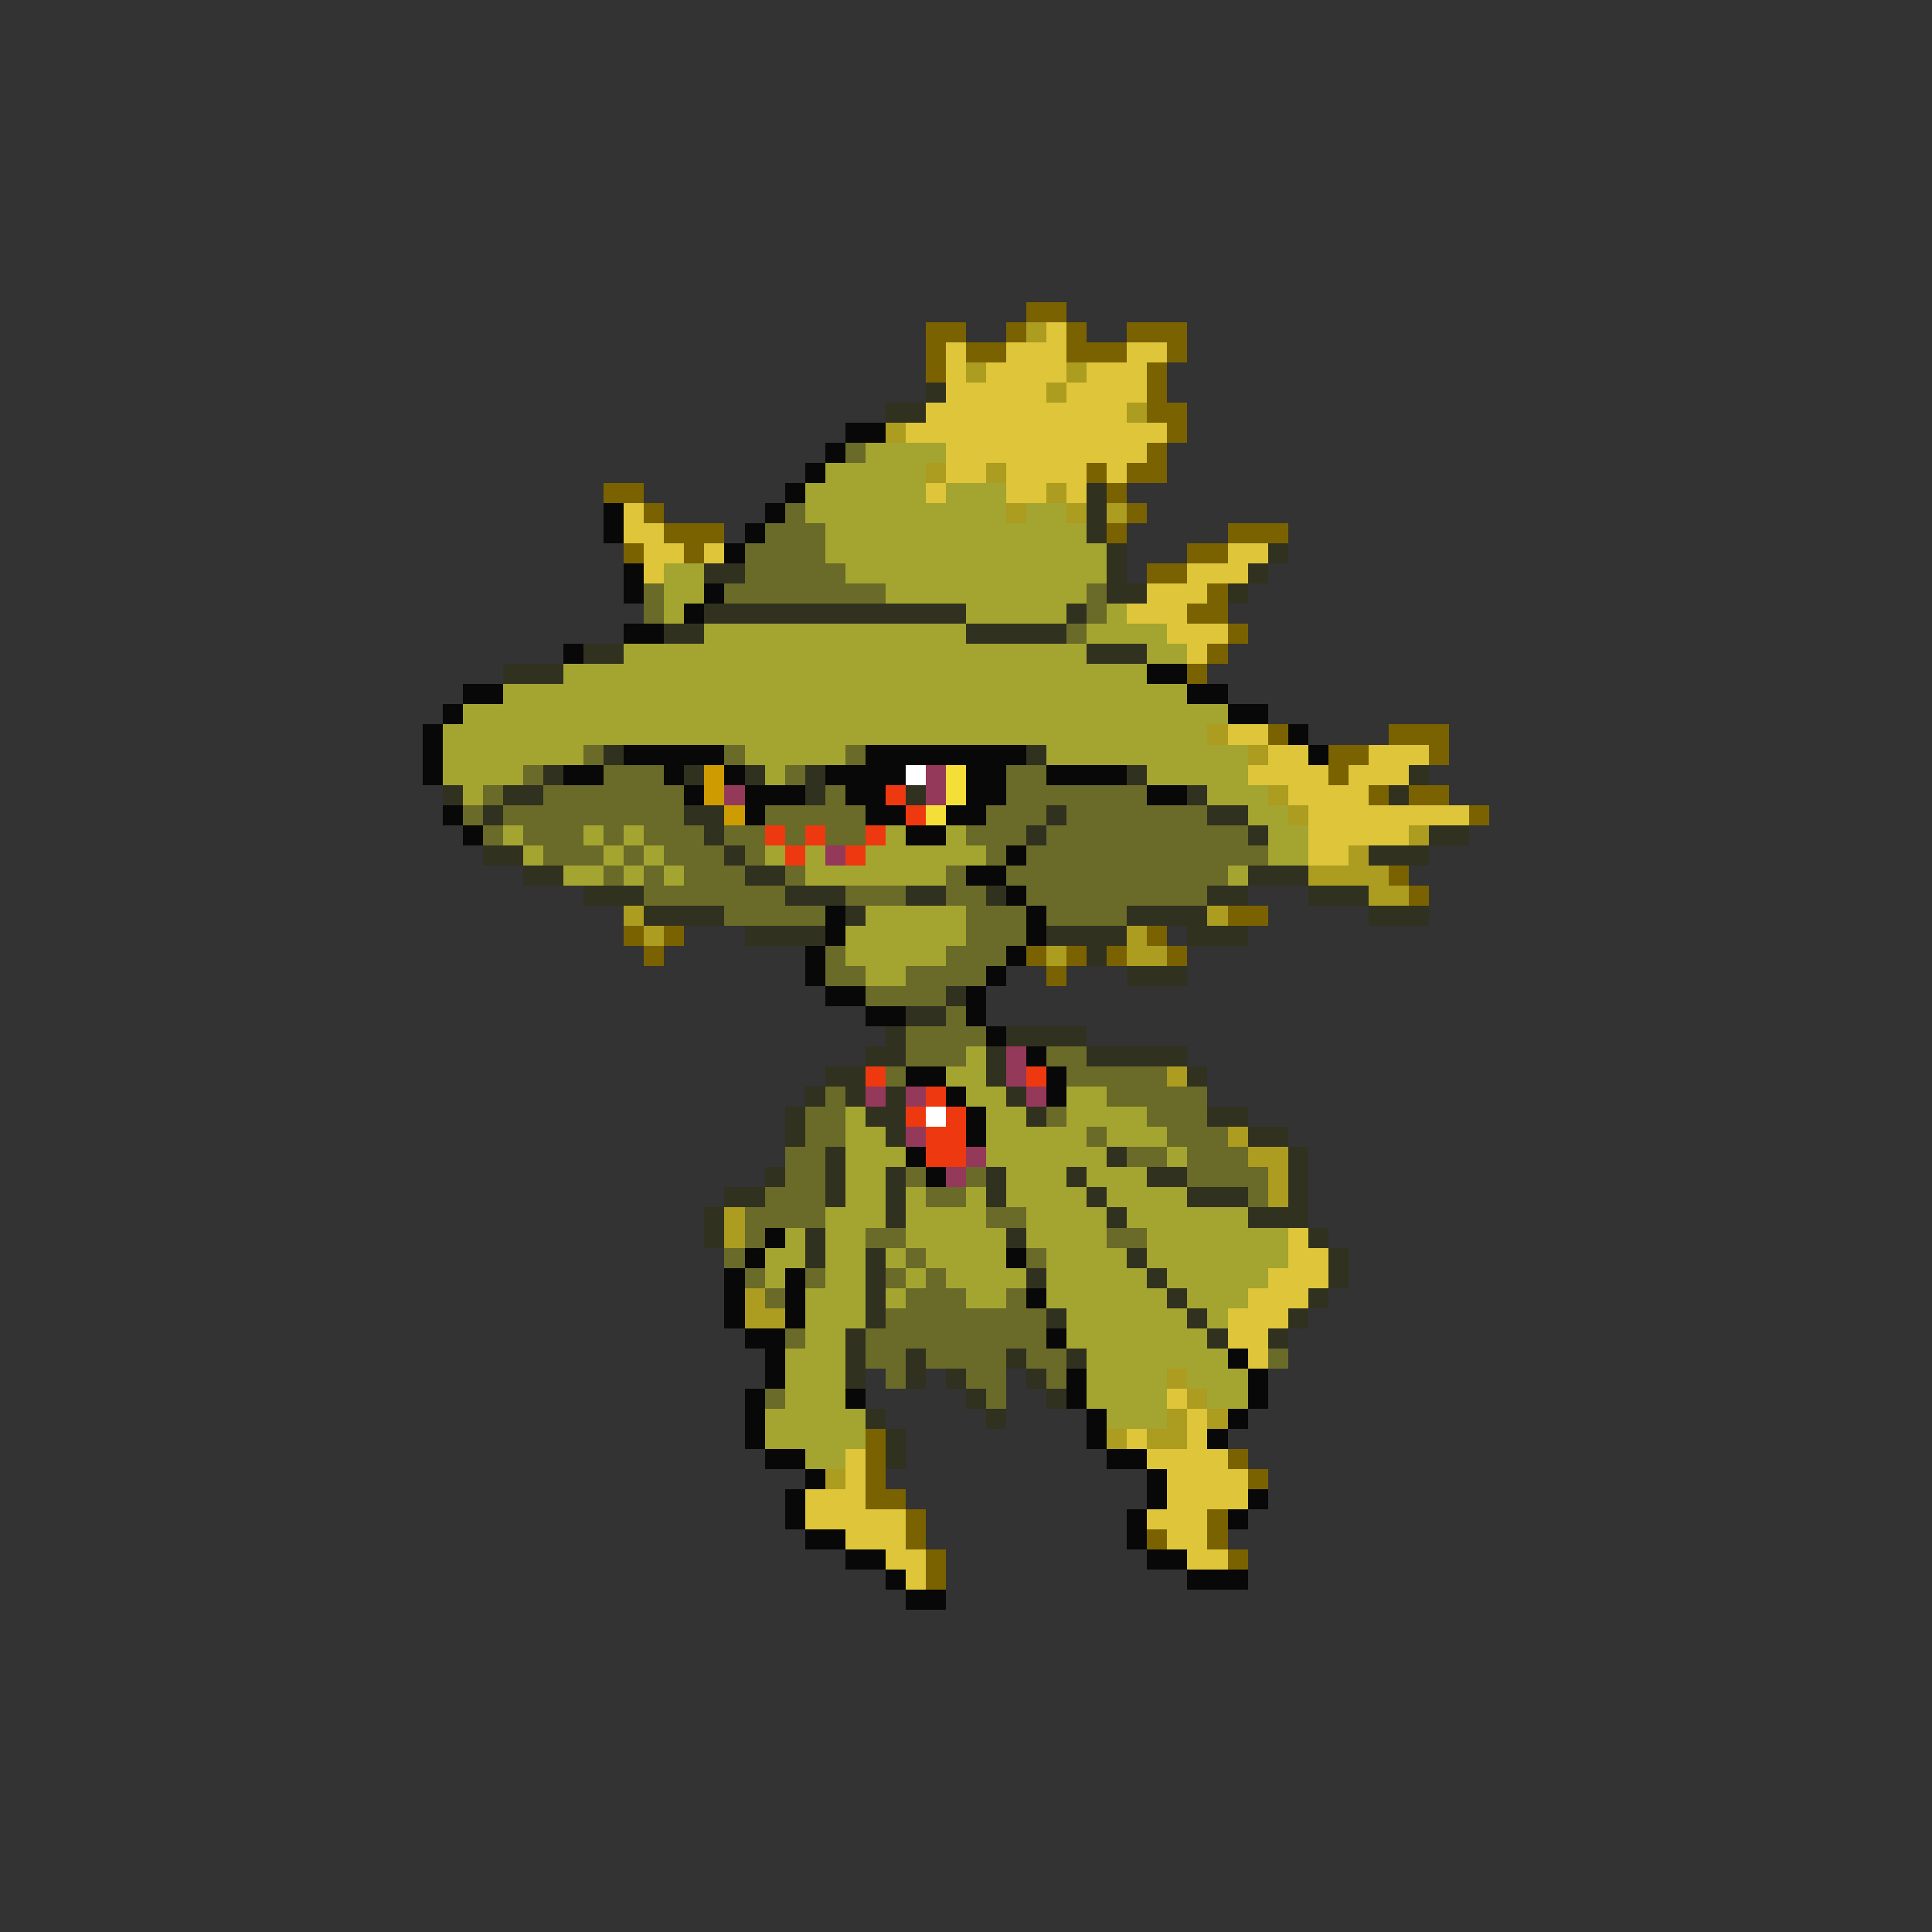 <svg xmlns="http://www.w3.org/2000/svg" viewBox="0 -0.5 96 96" shape-rendering="crispEdges">
<rect x="0" y="-0.5" width="96" height="96" fill="#333333" stroke="none"/>
<path stroke="#7b6200" d="M51 15h2M46 16h2M50 16h1M53 16h1M56 16h3M46 17h1M48 17h2M53 17h3M58 17h1M46 18h1M57 18h1M57 19h1M57 20h2M58 21h1M57 22h1M54 23h1M56 23h2M30 24h2M55 24h1M32 25h1M56 25h1M33 26h3M55 26h1M61 26h3M31 27h1M34 27h1M59 27h2M57 28h2M60 29h1M59 30h2M61 31h1M60 32h1M59 33h1M63 36h1M69 36h3M66 37h2M71 37h1M66 38h1M68 39h1M70 39h2M73 40h1M69 43h1M70 44h1M61 45h2M31 46h1M33 46h1M57 46h1M32 47h1M51 47h1M53 47h1M55 47h1M58 47h1M52 48h1M43 71h1M43 72h1M61 72h1M43 73h1M62 73h1M43 74h2M45 75h1M60 75h1M45 76h1M57 76h1M60 76h1M46 77h1M61 77h1M46 78h1" />
<path stroke="#ac9c20" d="M51 16h1M48 18h1M53 18h1M52 19h1M56 20h1M44 21h1M46 23h1M49 23h1M52 24h1M50 25h1M53 25h1M55 25h1M60 36h1M62 37h1M63 39h1M64 40h1M70 41h1M67 42h1M65 43h4M68 44h2M31 45h1M60 45h1M32 46h1M56 46h1M52 47h1M56 47h2M58 53h1M61 56h1M62 57h2M63 58h1M63 59h1M36 60h1M36 61h1M37 64h1M37 65h2M58 68h1M59 69h1M58 70h1M60 70h1M55 71h1M57 71h2M41 73h1" />
<path stroke="#dec539" d="M52 16h1M47 17h1M50 17h3M56 17h2M47 18h1M49 18h4M54 18h3M47 19h5M53 19h4M46 20h10M45 21h13M47 22h10M47 23h2M50 23h4M55 23h1M46 24h1M50 24h2M53 24h1M31 25h1M31 26h2M32 27h2M35 27h1M61 27h2M32 28h1M59 28h3M57 29h3M56 30h3M58 31h3M59 32h1M61 36h2M63 37h2M68 37h3M62 38h4M67 38h3M64 39h4M65 40h8M65 41h5M65 42h2M64 61h1M64 62h2M63 63h3M62 64h3M61 65h3M61 66h2M62 67h1M58 69h1M59 70h1M56 71h1M59 71h1M42 72h1M57 72h4M42 73h1M58 73h4M40 74h3M58 74h4M40 75h5M57 75h3M42 76h3M58 76h2M44 77h2M59 77h2M45 78h1" />
<path stroke="#313120" d="M46 19h1M44 20h2M54 24h1M54 25h1M54 26h1M55 27h1M63 27h1M35 28h2M55 28h1M62 28h1M55 29h2M61 29h1M35 30h13M53 30h1M33 31h2M48 31h5M29 32h2M54 32h3M25 33h3M30 37h1M51 37h1M27 38h1M34 38h1M37 38h1M40 38h1M56 38h1M70 38h1M22 39h1M25 39h2M40 39h1M45 39h1M59 39h1M69 39h1M24 40h1M34 40h2M52 40h1M60 40h2M35 41h1M51 41h1M62 41h1M71 41h2M24 42h2M36 42h1M68 42h3M26 43h2M37 43h2M62 43h3M29 44h3M39 44h3M45 44h2M49 44h1M60 44h2M65 44h3M32 45h4M42 45h1M56 45h4M68 45h3M37 46h4M52 46h4M59 46h3M54 47h1M56 48h3M47 49h1M45 50h2M44 51h1M50 51h4M43 52h2M49 52h1M54 52h5M41 53h2M49 53h1M59 53h1M40 54h1M42 54h1M44 54h1M50 54h1M39 55h1M43 55h2M51 55h1M60 55h2M39 56h1M44 56h1M62 56h2M41 57h1M55 57h1M64 57h1M38 58h1M41 58h1M44 58h1M49 58h1M53 58h1M57 58h2M64 58h1M36 59h2M41 59h1M44 59h1M49 59h1M54 59h1M59 59h3M64 59h1M35 60h1M44 60h1M55 60h1M62 60h3M35 61h1M40 61h1M50 61h1M65 61h1M40 62h1M43 62h1M56 62h1M66 62h1M43 63h1M51 63h1M57 63h1M66 63h1M43 64h1M58 64h1M65 64h1M43 65h1M52 65h1M59 65h1M64 65h1M42 66h1M60 66h1M63 66h1M42 67h1M45 67h1M50 67h1M53 67h1M42 68h1M45 68h1M47 68h1M51 68h1M48 69h1M52 69h1M43 70h1M49 70h1M44 71h1M44 72h1" />
<path stroke="#080808" d="M42 21h2M41 22h1M40 23h1M39 24h1M30 25h1M38 25h1M30 26h1M37 26h1M36 27h1M31 28h1M31 29h1M35 29h1M34 30h1M31 31h2M28 32h1M57 33h2M23 34h2M59 34h2M22 35h1M61 35h2M21 36h1M64 36h1M21 37h1M31 37h5M43 37h8M65 37h1M21 38h1M28 38h2M33 38h1M36 38h1M41 38h4M48 38h2M52 38h4M34 39h1M37 39h3M42 39h2M48 39h2M57 39h2M22 40h1M37 40h1M43 40h2M47 40h2M23 41h1M45 41h2M50 42h1M48 43h2M50 44h1M41 45h1M51 45h1M41 46h1M51 46h1M40 47h1M50 47h1M40 48h1M49 48h1M41 49h2M48 49h1M43 50h2M48 50h1M49 51h1M51 52h1M45 53h2M52 53h1M47 54h1M52 54h1M48 55h1M48 56h1M45 57h1M46 58h1M38 61h1M37 62h1M50 62h1M36 63h1M39 63h1M36 64h1M39 64h1M51 64h1M36 65h1M39 65h1M37 66h2M52 66h1M38 67h1M61 67h1M38 68h1M53 68h1M62 68h1M37 69h1M42 69h1M53 69h1M62 69h1M37 70h1M54 70h1M61 70h1M37 71h1M54 71h1M60 71h1M38 72h2M55 72h2M40 73h1M57 73h1M39 74h1M57 74h1M62 74h1M39 75h1M56 75h1M61 75h1M40 76h2M56 76h1M42 77h2M57 77h2M44 78h1M59 78h3M45 79h2" />
<path stroke="#6a6a29" d="M42 22h1M39 25h1M38 26h3M37 27h4M37 28h5M32 29h1M36 29h8M54 29h1M32 30h1M54 30h1M53 31h1M29 37h1M36 37h1M42 37h1M26 38h1M30 38h3M39 38h1M50 38h2M24 39h1M27 39h7M41 39h1M50 39h7M23 40h1M25 40h9M38 40h5M49 40h3M53 40h7M24 41h1M26 41h3M30 41h1M32 41h3M36 41h2M39 41h1M41 41h2M48 41h3M52 41h10M27 42h3M31 42h1M33 42h3M37 42h1M49 42h1M51 42h12M30 43h1M32 43h1M34 43h3M39 43h1M47 43h1M50 43h11M32 44h7M42 44h3M47 44h2M51 44h9M36 45h5M48 45h3M52 45h4M48 46h3M41 47h1M47 47h3M41 48h2M45 48h4M43 49h4M47 50h1M45 51h4M45 52h3M52 52h2M44 53h1M53 53h5M41 54h1M55 54h5M40 55h2M52 55h1M57 55h3M40 56h2M54 56h1M58 56h3M39 57h2M56 57h2M59 57h3M39 58h2M45 58h1M48 58h1M59 58h4M38 59h3M46 59h2M62 59h1M37 60h4M49 60h2M37 61h1M43 61h2M55 61h2M36 62h1M45 62h1M51 62h1M37 63h1M40 63h1M44 63h1M46 63h1M38 64h1M45 64h3M50 64h1M44 65h8M39 66h1M43 66h9M43 67h2M46 67h4M51 67h2M63 67h1M44 68h1M48 68h2M52 68h1M38 69h1M49 69h1" />
<path stroke="#a4a431" d="M43 22h4M41 23h5M40 24h6M47 24h3M40 25h10M51 25h2M41 26h13M41 27h14M33 28h2M42 28h13M33 29h2M44 29h10M33 30h1M48 30h5M55 30h1M35 31h13M54 31h4M31 32h23M57 32h2M28 33h29M25 34h34M23 35h38M22 36h38M22 37h7M37 37h5M52 37h10M22 38h4M38 38h1M57 38h5M23 39h1M60 39h3M62 40h2M25 41h1M29 41h1M31 41h1M44 41h1M47 41h1M63 41h2M26 42h1M30 42h1M32 42h1M38 42h1M40 42h1M43 42h6M63 42h2M28 43h2M31 43h1M33 43h1M40 43h7M61 43h1M43 45h5M42 46h6M42 47h5M43 48h2M48 52h1M47 53h2M48 54h2M53 54h2M42 55h1M49 55h2M53 55h4M42 56h2M49 56h5M55 56h3M42 57h3M49 57h6M58 57h1M42 58h2M50 58h3M54 58h3M42 59h2M45 59h1M48 59h1M50 59h4M55 59h4M41 60h3M45 60h4M51 60h4M56 60h6M39 61h1M41 61h2M45 61h5M51 61h4M57 61h7M38 62h2M41 62h2M44 62h1M46 62h4M52 62h4M57 62h7M38 63h1M41 63h2M45 63h1M47 63h4M52 63h5M58 63h5M40 64h3M44 64h1M48 64h2M52 64h6M59 64h3M40 65h3M53 65h6M60 65h1M40 66h2M53 66h7M39 67h3M54 67h7M39 68h3M54 68h4M59 68h3M39 69h3M54 69h4M60 69h2M38 70h5M55 70h3M38 71h5M40 72h2" />
<path stroke="#cd9c00" d="M35 38h1M35 39h1M36 40h1" />
<path stroke="#ffffff" d="M45 38h1M46 55h1" />
<path stroke="#94395a" d="M46 38h1M36 39h1M46 39h1M41 42h1M50 52h1M50 53h1M43 54h1M45 54h1M51 54h1M45 56h1M48 57h1M47 58h1" />
<path stroke="#f6de39" d="M47 38h1M47 39h1M46 40h1" />
<path stroke="#ee3910" d="M44 39h1M45 40h1M38 41h1M40 41h1M43 41h1M39 42h1M42 42h1M43 53h1M51 53h1M46 54h1M45 55h1M47 55h1M46 56h2M46 57h2" />
</svg>